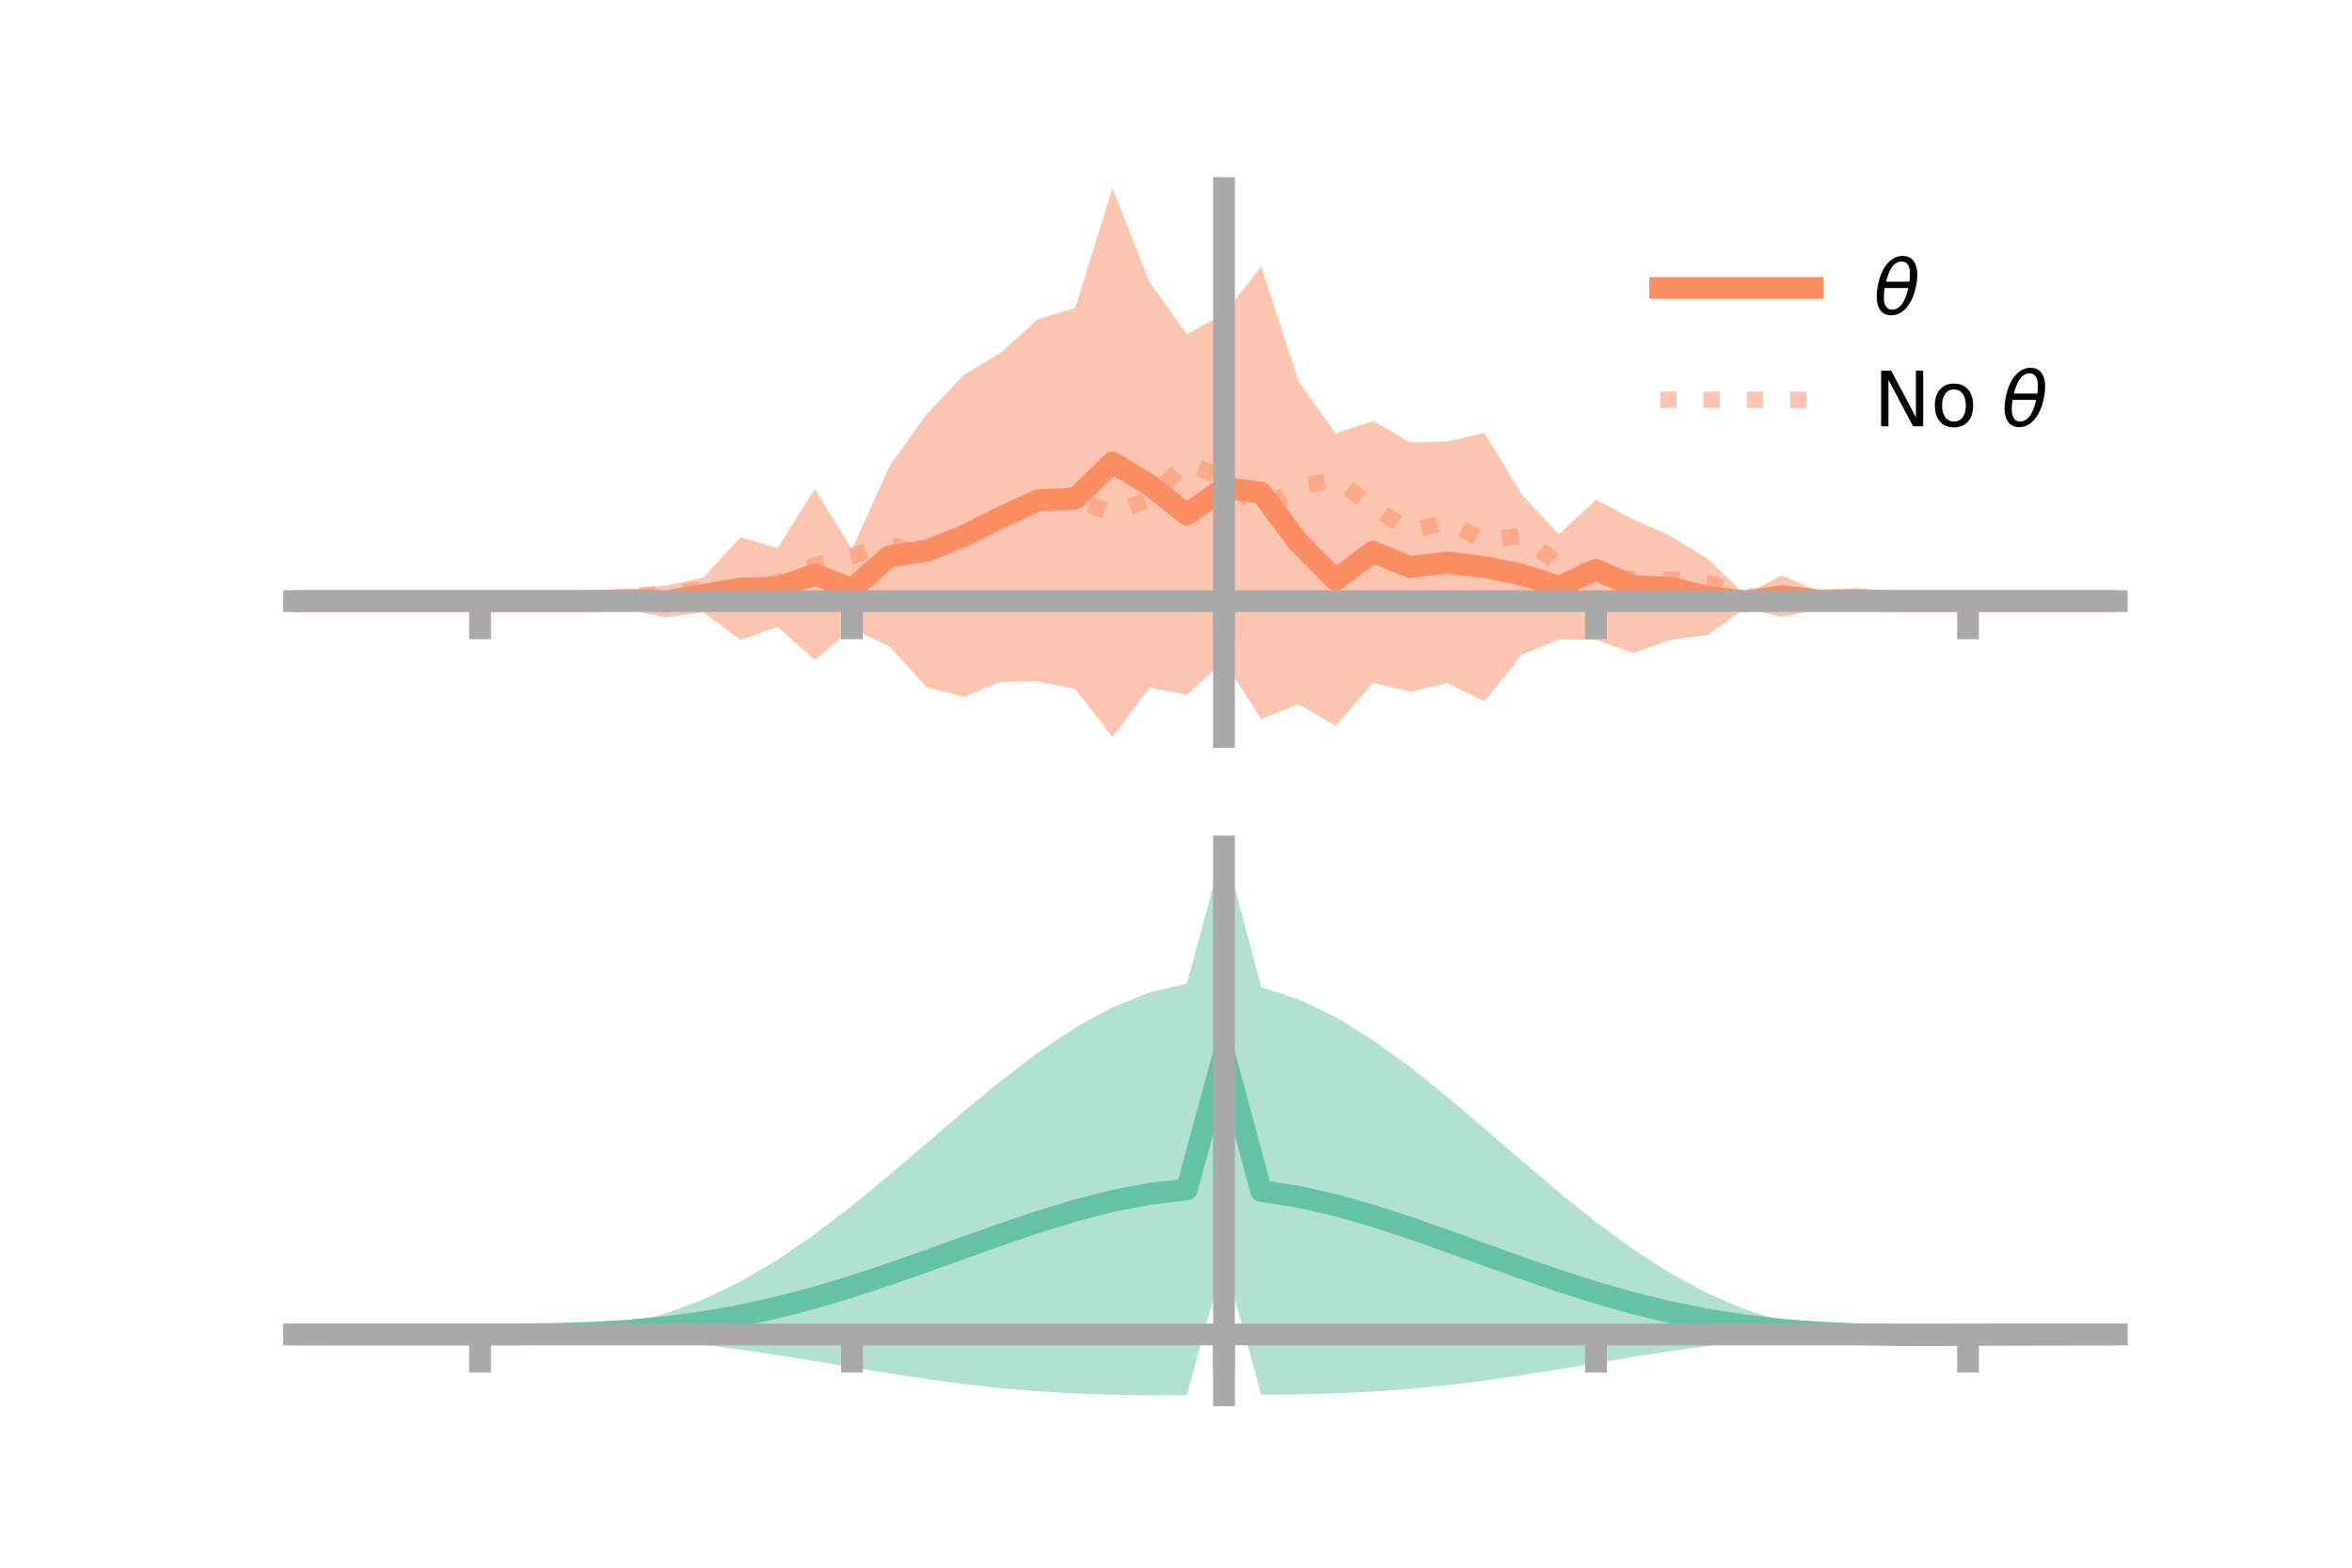 <?xml version="1.0" encoding="utf-8" standalone="no"?>
<!DOCTYPE svg PUBLIC "-//W3C//DTD SVG 1.1//EN"
  "http://www.w3.org/Graphics/SVG/1.1/DTD/svg11.dtd">
<!-- Created with matplotlib (https://matplotlib.org/) -->
<svg height="144pt" version="1.1" viewBox="0 0 216 144" width="216pt" xmlns="http://www.w3.org/2000/svg" xmlns:xlink="http://www.w3.org/1999/xlink">
 <defs>
  <style type="text/css">*{stroke-linecap:butt;stroke-linejoin:round;}</style>
 </defs>
 <g id="figure_1">
  <g id="patch_1">
   <path d="M 0 144 
L 216 144 
L 216 0 
L 0 0 
z
" style="fill:none;"/>
  </g>
  <g id="axes_1">
   <g id="patch_2">
    <path d="M 27 67.68 
L 194.4 67.68 
L 194.4 17.28 
L 27 17.28 
z
" style="fill:none;"/>
   </g>
   <g id="PolyCollection_1">
    <path clip-path="url(#p81f345528c)" d="M 27 55.213 
L 27 55.213 
L 30.416 55.213 
L 33.833 55.213 
L 37.249 55.213 
L 40.665 55.213 
L 44.082 55.213 
L 47.498 55.213 
L 50.914 55.212 
L 54.331 54.67 
L 57.747 54.191 
L 61.163 53.779 
L 64.58 53.068 
L 67.996 49.35 
L 71.412 50.347 
L 74.829 44.916 
L 78.245 50.471 
L 81.661 42.864 
L 85.078 38.064 
L 88.494 34.461 
L 91.91 32.395 
L 95.327 29.313 
L 98.743 28.294 
L 102.159 17.28 
L 105.576 25.94 
L 108.992 30.694 
L 112.408 28.841 
L 115.824 24.472 
L 119.241 34.997 
L 122.657 39.825 
L 126.073 38.645 
L 129.49 40.644 
L 132.906 40.558 
L 136.322 39.755 
L 139.739 45.401 
L 143.155 49.073 
L 146.571 45.895 
L 149.988 47.698 
L 153.404 49.217 
L 156.82 51.311 
L 160.237 54.602 
L 163.653 52.847 
L 167.069 54.366 
L 170.486 54.518 
L 173.902 55.213 
L 177.318 55.213 
L 180.735 55.213 
L 184.151 55.213 
L 187.567 55.213 
L 190.984 55.213 
L 194.4 55.213 
L 194.4 55.213 
L 194.4 55.213 
L 190.984 55.213 
L 187.567 55.213 
L 184.151 55.213 
L 180.735 55.213 
L 177.318 55.213 
L 173.902 55.214 
L 170.486 55.684 
L 167.069 55.953 
L 163.653 56.668 
L 160.237 55.874 
L 156.82 58.319 
L 153.404 58.783 
L 149.988 59.978 
L 146.571 58.77 
L 143.155 58.722 
L 139.739 60.156 
L 136.322 64.416 
L 132.906 62.757 
L 129.49 63.534 
L 126.073 62.734 
L 122.657 66.687 
L 119.241 64.673 
L 115.824 66.052 
L 112.408 60.718 
L 108.992 63.836 
L 105.576 63.165 
L 102.159 67.68 
L 98.743 63.307 
L 95.327 62.574 
L 91.91 62.632 
L 88.494 64.007 
L 85.078 63.114 
L 81.661 59.354 
L 78.245 57.725 
L 74.829 60.63 
L 71.412 57.59 
L 67.996 58.785 
L 64.58 56.227 
L 61.163 56.706 
L 57.747 56.023 
L 54.331 55.746 
L 50.914 55.214 
L 47.498 55.213 
L 44.082 55.213 
L 40.665 55.213 
L 37.249 55.213 
L 33.833 55.213 
L 30.416 55.213 
L 27 55.213 
z
" style="fill:#fc8d62;fill-opacity:0.5;"/>
   </g>
   <g id="matplotlib.axis_1">
    <g id="xtick_1">
     <g id="line2d_1">
      <defs>
       <path d="M 0 0 
L 0 3.5 
" id="ma86d1db6bd" style="stroke:#a9a9a9;stroke-width:2;"/>
      </defs>
      <g>
       <use style="fill:#a9a9a9;stroke:#a9a9a9;stroke-width:2;" x="44.082" xlink:href="#ma86d1db6bd" y="55.213"/>
      </g>
     </g>
    </g>
    <g id="xtick_2">
     <g id="line2d_2">
      <g>
       <use style="fill:#a9a9a9;stroke:#a9a9a9;stroke-width:2;" x="78.245" xlink:href="#ma86d1db6bd" y="55.213"/>
      </g>
     </g>
    </g>
    <g id="xtick_3">
     <g id="line2d_3">
      <g>
       <use style="fill:#a9a9a9;stroke:#a9a9a9;stroke-width:2;" x="112.408" xlink:href="#ma86d1db6bd" y="55.213"/>
      </g>
     </g>
    </g>
    <g id="xtick_4">
     <g id="line2d_4">
      <g>
       <use style="fill:#a9a9a9;stroke:#a9a9a9;stroke-width:2;" x="146.571" xlink:href="#ma86d1db6bd" y="55.213"/>
      </g>
     </g>
    </g>
    <g id="xtick_5">
     <g id="line2d_5">
      <g>
       <use style="fill:#a9a9a9;stroke:#a9a9a9;stroke-width:2;" x="180.735" xlink:href="#ma86d1db6bd" y="55.213"/>
      </g>
     </g>
    </g>
   </g>
   <g id="matplotlib.axis_2"/>
   <g id="line2d_6">
    <path clip-path="url(#p81f345528c)" d="M 27 55.213 
L 30.416 55.213 
L 33.833 55.213 
L 37.249 55.213 
L 40.665 55.213 
L 44.082 55.213 
L 47.498 55.213 
L 50.914 55.213 
L 54.331 55.208 
L 57.747 55.107 
L 61.163 55.242 
L 64.58 54.648 
L 67.996 54.067 
L 71.412 53.969 
L 74.829 52.773 
L 78.245 54.098 
L 81.661 51.109 
L 85.078 50.589 
L 88.494 49.234 
L 91.91 47.513 
L 95.327 45.943 
L 98.743 45.8 
L 102.159 42.48 
L 105.576 44.553 
L 108.992 47.265 
L 112.408 44.78 
L 115.824 45.262 
L 119.241 49.835 
L 122.657 53.256 
L 126.073 50.69 
L 129.49 52.089 
L 132.906 51.657 
L 136.322 52.085 
L 139.739 52.778 
L 143.155 53.898 
L 146.571 52.332 
L 149.988 53.838 
L 153.404 54 
L 156.82 54.815 
L 160.237 55.238 
L 163.653 54.757 
L 167.069 55.159 
L 170.486 55.101 
L 173.902 55.213 
L 177.318 55.213 
L 180.735 55.213 
L 184.151 55.213 
L 187.567 55.213 
L 190.984 55.213 
L 194.4 55.213 
" style="fill:none;stroke:#fc8d62;stroke-linecap:square;stroke-width:2;"/>
   </g>
   <g id="line2d_7">
    <path clip-path="url(#p81f345528c)" d="M 27 55.213 
L 30.416 55.213 
L 33.833 55.213 
L 37.249 55.213 
L 40.665 55.213 
L 44.082 55.213 
L 47.498 55.188 
L 50.914 55.177 
L 54.331 55.094 
L 57.747 54.83 
L 61.163 54.441 
L 64.58 54.165 
L 67.996 54.249 
L 71.412 53.506 
L 74.829 51.941 
L 78.245 51.07 
L 81.661 50.004 
L 85.078 50.971 
L 88.494 48.689 
L 91.91 48.188 
L 95.327 45.741 
L 98.743 45.873 
L 102.159 47.171 
L 105.576 45.8 
L 108.992 42.48 
L 112.408 43.952 
L 115.824 46.816 
L 119.241 44.734 
L 122.657 44.027 
L 126.073 46.521 
L 129.49 48.799 
L 132.906 47.923 
L 136.322 49.677 
L 139.739 49.194 
L 143.155 51.86 
L 146.571 52.771 
L 149.988 53.223 
L 153.404 53.226 
L 156.82 53.54 
L 160.237 54.703 
L 163.653 55.08 
L 167.069 55.163 
L 170.486 55.209 
L 173.902 55.222 
L 177.318 55.231 
L 180.735 55.213 
L 184.151 55.213 
L 187.567 55.213 
L 190.984 55.213 
L 194.4 55.213 
" style="fill:none;stroke:#fc8d62;stroke-dasharray:1.5,2.475;stroke-dashoffset:0;stroke-opacity:0.5;stroke-width:1.5;"/>
   </g>
   <g id="patch_3">
    <path d="M 112.408 67.68 
L 112.408 17.28 
" style="fill:none;stroke:#a9a9a9;stroke-linecap:square;stroke-linejoin:miter;stroke-width:2;"/>
   </g>
   <g id="patch_4">
    <path d="M 194.4 67.68 
L 194.4 17.28 
" style="fill:none;"/>
   </g>
   <g id="patch_5">
    <path d="M 27 55.213 
L 194.4 55.213 
" style="fill:none;stroke:#a9a9a9;stroke-linecap:square;stroke-linejoin:miter;stroke-width:2;"/>
   </g>
   <g id="patch_6">
    <path d="M 27 17.28 
L 194.4 17.28 
" style="fill:none;"/>
   </g>
   <g id="legend_1">
    <g id="line2d_8">
     <path d="M 152.47 26.449 
L 166.47 26.449 
" style="fill:none;stroke:#fc8d62;stroke-linecap:square;stroke-width:2;"/>
    </g>
    <g id="line2d_9"/>
    <g id="text_1">
     <!-- $\theta$ -->
     <g transform="translate(172.07 28.899)scale(0.07 -0.07)">
      <defs>
       <path d="M 45.516 34.672 
L 14.453 34.672 
Q 12.359 20.062 14.5 13.875 
Q 17.188 6.25 24.469 6.25 
Q 31.781 6.25 37.359 13.922 
Q 42.234 20.656 45.516 34.672 
z
M 47.016 42.969 
Q 48.344 56.844 46.625 61.719 
Q 43.953 69.438 36.766 69.438 
Q 29.297 69.438 23.828 61.812 
Q 19.531 55.672 16.156 42.969 
z
M 38.188 76.766 
Q 49.906 76.766 54.594 66.406 
Q 59.281 56.109 55.719 37.844 
Q 52.203 19.625 43.453 9.281 
Q 34.766 -1.125 23.047 -1.125 
Q 11.281 -1.125 6.641 9.281 
Q 2 19.625 5.516 37.844 
Q 9.078 56.109 17.719 66.406 
Q 26.422 76.766 38.188 76.766 
z
" id="DejaVuSans-Oblique-952"/>
      </defs>
      <use transform="translate(0 0.234)" xlink:href="#DejaVuSans-Oblique-952"/>
     </g>
    </g>
    <g id="line2d_10">
     <path d="M 152.47 36.724 
L 166.47 36.724 
" style="fill:none;stroke:#fc8d62;stroke-dasharray:1.5,2.475;stroke-dashoffset:0;stroke-opacity:0.5;stroke-width:1.5;"/>
    </g>
    <g id="line2d_11"/>
    <g id="text_2">
     <!-- No $\theta$ -->
     <g transform="translate(172.07 39.174)scale(0.07 -0.07)">
      <defs>
       <path d="M 9.812 72.906 
L 23.094 72.906 
L 55.422 11.922 
L 55.422 72.906 
L 64.984 72.906 
L 64.984 0 
L 51.703 0 
L 19.391 60.984 
L 19.391 0 
L 9.812 0 
z
" id="DejaVuSans-78"/>
       <path d="M 30.609 48.391 
Q 23.391 48.391 19.188 42.75 
Q 14.984 37.109 14.984 27.297 
Q 14.984 17.484 19.156 11.844 
Q 23.344 6.203 30.609 6.203 
Q 37.797 6.203 41.984 11.859 
Q 46.188 17.531 46.188 27.297 
Q 46.188 37.016 41.984 42.703 
Q 37.797 48.391 30.609 48.391 
z
M 30.609 56 
Q 42.328 56 49.016 48.375 
Q 55.719 40.766 55.719 27.297 
Q 55.719 13.875 49.016 6.219 
Q 42.328 -1.422 30.609 -1.422 
Q 18.844 -1.422 12.172 6.219 
Q 5.516 13.875 5.516 27.297 
Q 5.516 40.766 12.172 48.375 
Q 18.844 56 30.609 56 
z
" id="DejaVuSans-111"/>
       <path id="DejaVuSans-32"/>
      </defs>
      <use transform="translate(0 0.234)" xlink:href="#DejaVuSans-78"/>
      <use transform="translate(74.805 0.234)" xlink:href="#DejaVuSans-111"/>
      <use transform="translate(135.986 0.234)" xlink:href="#DejaVuSans-32"/>
      <use transform="translate(167.773 0.234)" xlink:href="#DejaVuSans-Oblique-952"/>
     </g>
    </g>
   </g>
  </g>
  <g id="axes_2">
   <g id="patch_7">
    <path d="M 27 128.16 
L 194.4 128.16 
L 194.4 77.76 
L 27 77.76 
z
" style="fill:none;"/>
   </g>
   <g id="PolyCollection_2">
    <path clip-path="url(#pdbcadad281)" d="M 27 122.581 
L 27 122.575 
L 30.416 122.577 
L 33.833 122.577 
L 37.249 122.577 
L 40.665 122.577 
L 44.082 122.577 
L 47.498 122.56 
L 50.914 122.439 
L 54.331 122.126 
L 57.747 121.544 
L 61.163 120.635 
L 64.58 119.364 
L 67.996 117.718 
L 71.412 115.707 
L 74.829 113.366 
L 78.245 110.751 
L 81.661 107.941 
L 85.078 105.024 
L 88.494 102.104 
L 91.91 99.287 
L 95.327 96.681 
L 98.743 94.393 
L 102.159 92.52 
L 105.576 91.151 
L 108.992 90.356 
L 112.408 77.76 
L 115.824 90.673 
L 119.241 91.771 
L 122.657 93.416 
L 126.073 95.525 
L 129.49 98.005 
L 132.906 100.752 
L 136.322 103.656 
L 139.739 106.61 
L 143.155 109.508 
L 146.571 112.252 
L 149.988 114.759 
L 153.404 116.958 
L 156.82 118.803 
L 160.237 120.269 
L 163.653 121.356 
L 167.069 122.083 
L 170.486 122.455 
L 173.902 122.493 
L 177.318 122.501 
L 180.735 122.524 
L 184.151 122.544 
L 187.567 122.558 
L 190.984 122.567 
L 194.4 122.572 
L 194.4 122.587 
L 194.4 122.587 
L 190.984 122.598 
L 187.567 122.618 
L 184.151 122.65 
L 180.735 122.699 
L 177.318 122.755 
L 173.902 122.747 
L 170.486 122.657 
L 167.069 122.73 
L 163.653 122.937 
L 160.237 123.243 
L 156.82 123.639 
L 153.404 124.114 
L 149.988 124.647 
L 146.571 125.212 
L 143.155 125.781 
L 139.739 126.324 
L 136.322 126.816 
L 132.906 127.237 
L 129.49 127.574 
L 126.073 127.822 
L 122.657 127.986 
L 119.241 128.077 
L 115.824 128.116 
L 112.408 115.705 
L 108.992 128.157 
L 105.576 128.16 
L 102.159 128.115 
L 98.743 127.999 
L 95.327 127.798 
L 91.91 127.506 
L 88.494 127.126 
L 85.078 126.668 
L 81.661 126.148 
L 78.245 125.59 
L 74.829 125.022 
L 71.412 124.471 
L 67.996 123.965 
L 64.58 123.526 
L 61.163 123.168 
L 57.747 122.901 
L 54.331 122.722 
L 50.914 122.623 
L 47.498 122.583 
L 44.082 122.577 
L 40.665 122.577 
L 37.249 122.577 
L 33.833 122.578 
L 30.416 122.579 
L 27 122.581 
z
" style="fill:#66c2a5;fill-opacity:0.5;"/>
   </g>
   <g id="matplotlib.axis_3">
    <g id="xtick_6">
     <g id="line2d_12">
      <g>
       <use style="fill:#a9a9a9;stroke:#a9a9a9;stroke-width:2;" x="44.082" xlink:href="#ma86d1db6bd" y="122.577"/>
      </g>
     </g>
    </g>
    <g id="xtick_7">
     <g id="line2d_13">
      <g>
       <use style="fill:#a9a9a9;stroke:#a9a9a9;stroke-width:2;" x="78.245" xlink:href="#ma86d1db6bd" y="122.577"/>
      </g>
     </g>
    </g>
    <g id="xtick_8">
     <g id="line2d_14">
      <g>
       <use style="fill:#a9a9a9;stroke:#a9a9a9;stroke-width:2;" x="112.408" xlink:href="#ma86d1db6bd" y="122.577"/>
      </g>
     </g>
    </g>
    <g id="xtick_9">
     <g id="line2d_15">
      <g>
       <use style="fill:#a9a9a9;stroke:#a9a9a9;stroke-width:2;" x="146.571" xlink:href="#ma86d1db6bd" y="122.577"/>
      </g>
     </g>
    </g>
    <g id="xtick_10">
     <g id="line2d_16">
      <g>
       <use style="fill:#a9a9a9;stroke:#a9a9a9;stroke-width:2;" x="180.735" xlink:href="#ma86d1db6bd" y="122.577"/>
      </g>
     </g>
    </g>
   </g>
   <g id="matplotlib.axis_4"/>
   <g id="line2d_17">
    <path clip-path="url(#pdbcadad281)" d="M 27 122.578 
L 30.416 122.578 
L 33.833 122.577 
L 37.249 122.577 
L 40.665 122.577 
L 44.082 122.577 
L 47.498 122.571 
L 50.914 122.531 
L 54.331 122.424 
L 57.747 122.222 
L 61.163 121.902 
L 64.58 121.445 
L 67.996 120.841 
L 71.412 120.089 
L 74.829 119.194 
L 78.245 118.171 
L 81.661 117.044 
L 85.078 115.846 
L 88.494 114.615 
L 91.91 113.397 
L 95.327 112.24 
L 98.743 111.196 
L 102.159 110.317 
L 105.576 109.655 
L 108.992 109.256 
L 112.408 96.733 
L 115.824 109.395 
L 119.241 109.924 
L 122.657 110.701 
L 126.073 111.674 
L 129.49 112.79 
L 132.906 113.994 
L 136.322 115.236 
L 139.739 116.467 
L 143.155 117.644 
L 146.571 118.732 
L 149.988 119.703 
L 153.404 120.536 
L 156.82 121.221 
L 160.237 121.756 
L 163.653 122.146 
L 167.069 122.406 
L 170.486 122.556 
L 173.902 122.62 
L 177.318 122.628 
L 180.735 122.612 
L 184.151 122.597 
L 187.567 122.588 
L 190.984 122.582 
L 194.4 122.58 
" style="fill:none;stroke:#66c2a5;stroke-linecap:square;stroke-width:2;"/>
   </g>
   <g id="patch_8">
    <path d="M 112.408 128.16 
L 112.408 77.76 
" style="fill:none;stroke:#a9a9a9;stroke-linecap:square;stroke-linejoin:miter;stroke-width:2;"/>
   </g>
   <g id="patch_9">
    <path d="M 194.4 128.16 
L 194.4 77.76 
" style="fill:none;"/>
   </g>
   <g id="patch_10">
    <path d="M 27 122.577 
L 194.4 122.577 
" style="fill:none;stroke:#a9a9a9;stroke-linecap:square;stroke-linejoin:miter;stroke-width:2;"/>
   </g>
   <g id="patch_11">
    <path d="M 27 77.76 
L 194.4 77.76 
" style="fill:none;"/>
   </g>
  </g>
 </g>
 <defs>
  <clipPath id="p81f345528c">
   <rect height="50.4" width="167.4" x="27" y="17.28"/>
  </clipPath>
  <clipPath id="pdbcadad281">
   <rect height="50.4" width="167.4" x="27" y="77.76"/>
  </clipPath>
 </defs>
</svg>

